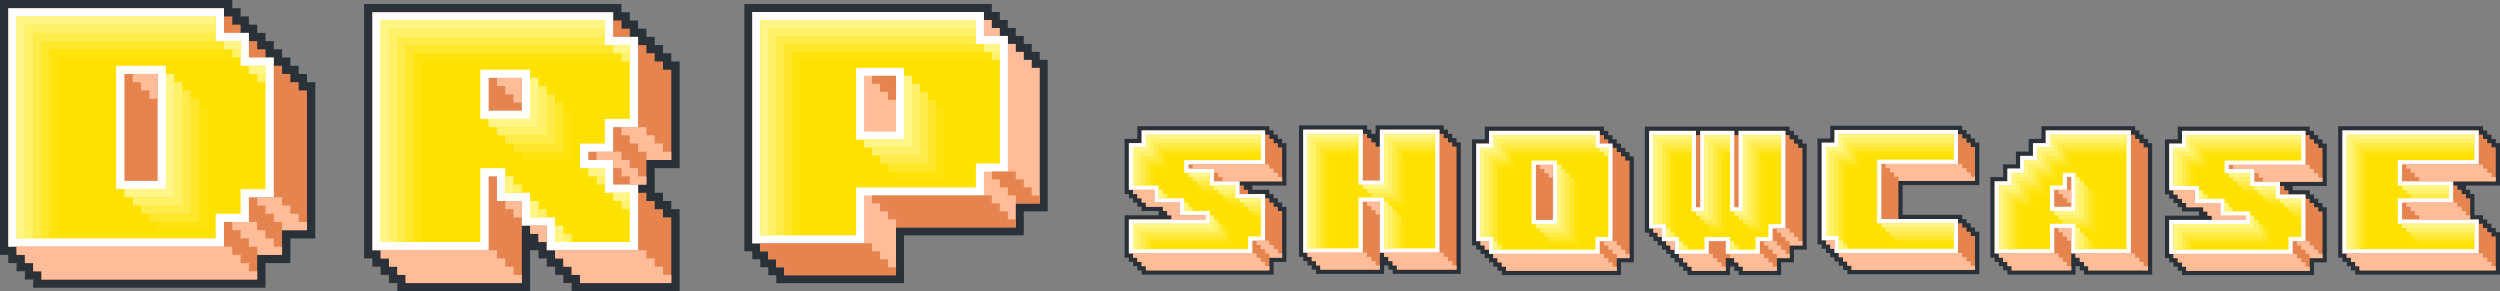 <svg width="618" height="72" viewBox="0 0 618 72" fill="none" xmlns="http://www.w3.org/2000/svg">
<rect x="0" y="0" width="618" height="72" fill="#808080" stroke="none"/>
<path d="M8.205 71.126V69.092H6.152V67.057H4.098V65.031H2.053V62.996H0V0H57.428V2.034H59.481V4.061H61.526V6.095H63.579V8.13H65.633V10.164H67.678V12.191H69.731V14.225H71.784V16.26H73.83V18.286H75.883V20.321H77.936V58.935H71.784V65.031H65.633V71.126H8.205Z" fill="#2A3138"/>
<path d="M4.099 62.996H6.152V65.031H8.205V67.057H10.258V69.092H63.579V62.996H69.731V56.901H75.883V22.355H73.83V20.321H71.784V18.286H69.731V16.26H67.678V14.225H65.633V12.191H63.579V10.164H61.526V8.13H59.481V6.095H57.428V4.061H55.374V2.034H2.053V60.962H4.099V62.996Z" fill="#E6844F"/>
<path d="M61.526 14.225V8.13H55.374V2.034H2.053V60.97H55.374V54.867H61.526V48.771H67.678V14.225H61.526ZM38.964 44.71H30.767V18.286H38.964V44.71Z" fill="white"/>
<path d="M34.866 22.355H36.919V24.39H38.972V18.294H32.82V20.329H34.874V22.355H34.866ZM67.678 58.935H65.624V56.901H63.571V54.867H57.419V56.901H59.473V58.935H61.526V60.97H63.579V63.004H69.731V60.97H67.678V58.935ZM69.731 48.771H63.579V50.806H69.731V48.771ZM73.83 54.867V52.832H71.784V50.798H65.633V52.832H67.686V54.867H69.739V56.901H75.891V54.867H73.83ZM61.526 65.031H59.473V62.996H57.419V60.962H4.099V62.996H6.152V65.031H8.205V67.065H10.258V69.1H63.579V67.065H61.526V65.031Z" fill="#FFBC98"/>
<path d="M59.481 50.806V46.745H65.633V16.26H59.481V10.164H53.329V4.061H4.099V58.927H53.321V52.832H59.473V50.806H59.481ZM41.017 18.286V46.737H28.714V16.26H41.017V18.286Z" fill="#FFE100"/>
<path opacity="0.55" d="M45.124 50.806H34.865V52.84H47.169V22.355H45.116V50.806H45.124ZM8.205 8.13V58.935H10.258V10.164H53.329V8.13H8.205Z" fill="#FFF687"/>
<path d="M41.017 46.737H30.767V48.771H43.071V18.286H41.017V46.737ZM4.099 58.935H6.152V6.095H53.321V4.061H4.099V58.935ZM63.579 16.26H61.526V18.294H65.624V16.26H63.579ZM55.374 10.164V12.199H59.473V10.164H55.374Z" fill="#FFF687"/>
<path opacity="0.78" d="M43.071 48.771H32.812V50.806H45.116V20.321H43.063V48.771H43.071ZM6.152 58.935H8.205V8.13H53.329V6.095H6.152V58.935ZM57.428 14.225H59.481V12.191H57.428V14.225ZM63.579 18.286V20.321H65.633V18.286H63.579Z" fill="#FFF687"/>
<path opacity="0.33" d="M47.169 52.832H36.919V54.867H49.222V24.382H47.169V52.832ZM10.258 10.164V58.935H12.312V12.191H55.374V10.156H10.258V10.164ZM63.579 16.26H61.526V18.294H65.624V16.26H63.579Z" fill="#FFF687"/>
<path opacity="0.1" d="M49.222 54.867H38.964V56.901H51.268V26.416H49.214V54.867H49.222ZM12.304 12.191V58.927H14.357V14.225H57.428V12.191H12.304ZM63.579 18.286V20.321H65.633V18.286H63.579Z" fill="#FFF687"/>
<path d="M141.318 72V69.969H139.263V67.938H137.208V65.915H135.161V63.885H133.106V61.854H131.051V72H98.212V69.969H96.157V67.938H94.102V65.915H92.055V63.885H90V1H153.631V3.031H155.686V5.054H157.733V7.085H159.788V9.115H161.843V11.146H163.89V13.169H165.945V15.2H168V41.569H161.843V47.654H163.89V49.685H165.945V51.715H168V72H141.318Z" fill="#2A3138"/>
<path d="M159.788 45.631V39.538H165.945V17.231H163.89V15.2H161.843V13.169H159.788V11.146H157.733V9.115H155.686V7.085H153.631V5.054H151.576V3.031H92.055V61.854H94.102V63.885H96.157V65.915H98.212V67.938H100.267V69.969H128.996V55.769H131.051V57.8H133.106V59.831H135.161V61.854H137.208V63.885H139.263V65.915H141.318V67.938H143.365V69.969H165.945V53.738H163.89V51.715H161.843V49.685H159.788V47.654H157.733V45.631H155.686H159.788Z" fill="#E6844F"/>
<path d="M151.576 37.515V31.431H157.733V9.115H151.576V3.031H92.055V61.862H120.792V43.6H122.847V49.685H129.004V55.769H135.161V61.854H157.741V45.623H151.585V39.538H145.42V37.507H151.576V37.515ZM128.996 27.369H120.792V19.254H128.996V27.369Z" fill="white"/>
<path d="M122.839 21.285H124.894V23.315H126.949V25.346H129.004V19.262H122.847V21.285H122.839ZM163.89 37.515V35.485H161.843V33.454H159.788V31.423H153.631V33.454H155.686V35.485H157.741V37.515H159.796V39.546H165.953V37.515H163.89ZM131.051 57.8H133.106V59.831H135.161V55.769H131.059V57.8H131.051ZM124.894 51.715H126.949V53.746H129.004V49.693H124.902V51.715H124.894ZM126.949 65.915H124.894V63.885H122.839V61.854H94.102V63.885H96.157V65.915H98.212V67.946H100.267V69.977H128.996V67.946H126.941V65.915H126.949ZM163.89 65.915H161.843V63.885H159.788V61.854H137.208V63.885H139.263V65.915H141.318V67.946H143.373V69.977H165.953V67.946H163.898V65.915H163.89ZM151.576 41.569H153.631V43.6H155.686V45.631H159.788V43.6H157.733V41.569H155.678V39.538H153.623V37.507H147.466V39.538H151.568V41.569H151.576Z" fill="#FFBC98"/>
<path d="M98.212 59.831H118.737V41.569H124.894V47.654H131.051V53.738H137.208V59.823H155.678V47.654H149.521V41.569H143.365V35.485H149.521V29.4H155.678V11.146H149.521V5.054H94.102V59.823H98.212V59.831ZM118.737 27.369V17.231H131.051V29.4H118.737V27.369Z" fill="#FFE100"/>
<path opacity="0.55" d="M135.161 33.454H124.894V35.485H137.208V23.315H135.153V33.454H135.161ZM98.212 9.115V59.831H100.267V11.146H149.529V9.115H98.212Z" fill="#FFF687"/>
<path opacity="0.33" d="M151.576 11.146H100.267V59.831H102.322V13.169H151.584V11.146H151.576ZM137.208 35.485H126.949V37.515H139.263V25.338H137.208V35.485ZM153.631 47.654H151.576V49.685H155.678V47.654H153.631Z" fill="#FFF687"/>
<path opacity="0.1" d="M139.263 37.515H128.996V39.546H141.31V27.369H139.255V37.515H139.263ZM153.631 13.169H102.314V59.823H104.369V15.2H153.631V13.169ZM153.631 49.685V51.715H155.686V49.685H153.631Z" fill="#FFF687"/>
<path d="M131.051 29.4H120.792V31.431H133.106V19.254H131.051V29.4ZM124.894 47.654H126.949V43.6H124.894V47.654ZM131.051 53.738H133.106V49.685H131.051V53.738ZM137.208 59.831H139.263V55.769H137.208V59.831ZM151.576 49.685H155.678V47.654H151.576V49.685ZM153.631 11.146H151.576V13.177H155.678V11.146H153.631ZM145.42 43.6H149.521V41.569H145.42V43.6ZM94.102 59.831H96.157V7.085H149.521V5.054H94.102V59.831Z" fill="#FFF687"/>
<path opacity="0.78" d="M133.106 31.431H122.839V33.462H135.153V21.285H133.098V31.431H133.106ZM147.475 45.631H149.53V43.6H147.475V45.631ZM153.631 13.169V15.2H155.686V13.169H153.631ZM96.157 59.831H98.212V9.115H149.53V7.085H96.157V59.831ZM153.631 51.715H155.686V49.685H153.631V51.715ZM126.949 47.654H129.004V45.623H126.949V47.654ZM133.106 53.738H135.161V51.707H133.106V53.738ZM139.263 59.831H141.318V57.8H139.263V59.831Z" fill="#FFF687"/>
<path d="M191.896 70V68.026H189.92V66.053H187.944V64.087H185.976V62.113H184V1H245.184V2.974H247.16V4.94H249.128V6.913H251.104V8.887H253.08V10.861H255.048V12.826H257.024V14.8H259V52.253H253.08V58.174H223.472V70H191.896Z" fill="#2A3138"/>
<path d="M185.976 2.974V60.139H187.944V62.113H189.92V64.087H191.896V66.053H193.872V68.026H221.496V56.2H251.104V50.287H257.024V16.774H255.048V14.8H253.08V12.826H251.104V10.861H249.128V8.887H247.16V6.913H245.184V4.94H243.208V2.974H185.976Z" fill="#FFBC98"/>
<path d="M243.208 8.887V2.974H185.976V60.147H213.608V48.313H243.216V42.4H249.136V8.887H243.208ZM221.496 32.539H213.608V18.739H221.496V32.539Z" fill="white"/>
<path d="M217.552 22.687H219.528V24.66H221.504V18.747H215.584V20.721H217.56V22.687H217.552ZM255.048 48.313V46.34H253.08V44.366H251.104V42.392H245.184V44.366H247.16V46.34H249.136V48.313H251.112V50.287H257.032V48.313H255.048ZM219.528 64.087H217.552V62.113H215.576V60.139H187.944V62.113H189.92V64.087H191.896V66.061H193.872V68.034H221.496V66.061H219.52V64.087H219.528ZM249.128 52.253H247.152V50.279H245.176V48.305H215.576V50.279H217.552V52.253H219.528V54.226H221.504V56.2H251.112V54.226H249.136V52.253H249.128Z" fill="#E6844F"/>
<path d="M191.896 58.174H211.632V46.34H241.24V40.426H247.16V10.861H241.24V4.94H187.944V58.166H191.896V58.174ZM211.632 32.539V16.774H223.472V34.513H211.632V32.539Z" fill="#FFE100"/>
<path opacity="0.55" d="M227.424 38.453H217.552V40.426H229.392V22.687H227.416V38.453H227.424ZM191.896 8.887V58.174H193.872V10.861H241.24V8.887H191.896Z" fill="#FFF687"/>
<path opacity="0.33" d="M241.24 10.861H193.872V58.174H195.848V12.826H243.216V10.853H241.24V10.861ZM229.392 40.426H219.528V42.4H231.368V24.653H229.392V40.426Z" fill="#FFF687"/>
<path d="M223.472 34.513H213.608V36.487H225.448V18.739H223.472V34.513ZM187.944 58.174H189.92V6.913H241.232V4.94H187.944V58.174ZM245.184 10.861H243.208V12.834H247.152V10.861H245.184Z" fill="#FFF687"/>
<path opacity="0.1" d="M243.208 12.826H195.84V58.166H197.816V14.8H245.184V12.826H243.208ZM231.368 42.4H221.496V44.374H233.336V26.626H231.36V42.4H231.368Z" fill="#FFF687"/>
<path opacity="0.78" d="M189.92 58.174H191.896V8.887H241.24V6.913H189.92V58.174ZM225.448 36.487H215.576V38.461H227.416V20.713H225.44V36.487H225.448ZM245.184 12.826V14.8H247.16V12.826H245.184Z" fill="#FFF687"/>
<g clip-path="url(#clip0_17_935)">
<path d="M429.776 68V66.95H428.722V65.905H427.668V68H417.142V66.95H416.093V65.905H415.039V64.855H413.985V63.805H412.935V62.756H411.882V61.71H410.828V60.66H409.774V59.611H408.724V58.565H407.67V57.515H406.617V31.302H442.405V32.351H443.459V33.401H444.513V34.447H445.567V35.496H446.616V61.71H443.459V64.855H440.302V68H429.776Z" fill="#2A3138"/>
<path d="M439.248 66.95V63.805H442.405V60.66H445.567V36.546H444.513V35.496H443.459V34.447H442.405V33.401H441.356V32.351H429.776V34.447V33.401H428.722V32.351H420.304V34.447V33.401H419.25V32.351H407.67V56.466H408.724V57.515H409.774V58.565H410.828V59.611H411.882V60.66H412.935V61.71H413.985V62.756H415.039V63.805H416.093V64.855H417.142V65.905H418.196V66.95H426.619V63.805H428.722V64.855H429.776V65.905H430.83V66.95H439.248Z" fill="#E6844F"/>
<path d="M410.828 59.611H413.985V62.756H422.407V59.611H426.619V62.756H435.037V59.611H438.198V56.466H441.356V32.351H429.776V51.225H428.722V32.351H420.304V51.225H419.25V32.351H407.67V56.466H410.828V59.611Z" fill="white"/>
<path d="M441.356 61.71H440.302V60.66H439.248V59.611H436.091V60.66H437.144V61.71H438.198V62.76H439.252V63.809H442.409V62.76H441.356V61.71ZM444.513 59.611V58.565H443.459V57.515H442.405V56.466H439.248V57.515H440.302V58.565H441.356V59.615H442.409V60.664H445.567V59.615H444.513V59.611ZM411.882 60.66H412.935V61.71H413.989V59.615H411.886V60.66H411.882ZM408.724 57.515H409.778V58.565H410.832V56.47H408.728V57.515H408.724ZM438.198 64.855H437.144V63.805H436.091V62.756H427.668V63.805H428.722V64.855H429.776V65.905H430.83V66.954H439.252V65.905H438.198V64.855ZM425.565 64.855H424.511V63.805H423.457V62.756H415.035V63.805H416.089V64.855H417.142V65.905H418.196V66.954H426.619V65.905H425.565V64.855Z" fill="#FFBC98"/>
<path d="M410.828 55.416H411.882V58.565H415.039V61.71H421.354V58.565H427.668V61.71H433.987V58.565H437.144V55.416H440.302V33.401H430.83V52.271H427.668V33.401H421.354V52.271H418.196V33.401H408.724V55.416H410.828Z" fill="#FFE100"/>
<path opacity="0.55" d="M410.828 55.416H411.882V36.546H418.196V35.496H410.828V55.416ZM423.461 54.37H421.358V55.42H424.515V36.546H427.672V35.496H423.461V54.37ZM432.933 35.496V54.37H430.83V55.42H433.987V36.546H440.302V35.496H432.933Z" fill="#FFF687"/>
<path opacity="0.33" d="M411.882 55.416V56.466H412.935V37.592H418.2V36.542H411.886V55.416H411.882ZM424.511 55.416H422.407V56.466H425.565V37.592H427.668V36.542H424.511V55.416ZM433.987 36.546V55.42H431.884V56.47H435.041V37.592H440.306V36.542H433.987V36.546Z" fill="#FFF687"/>
<path opacity="0.1" d="M412.935 57.515H413.989V38.641H418.2V37.592H412.935V57.515ZM425.565 56.466H423.461V57.515H426.619V38.641H427.672V37.592H425.569V56.466H425.565ZM435.037 37.592V56.466H432.933V57.515H436.091V38.641H440.302V37.592H435.037Z" fill="#FFF687"/>
<path d="M427.668 33.401H421.354V36.546V52.275H419.25V53.325H422.407V34.447H427.672V33.401H427.668ZM408.724 55.416H409.778V34.447H418.2V33.401H408.728V55.416H408.724ZM430.83 33.401V52.275H428.726V53.325H431.884V34.447H440.306V33.401H430.83ZM411.882 58.565H412.935V56.47H411.882V58.565ZM415.039 61.71H416.093V59.615H415.039V61.71ZM427.668 61.71H428.722V59.615H427.668V61.71Z" fill="#FFF687"/>
<path opacity="0.78" d="M422.407 37.592V53.321H420.304V54.37H423.461V35.496H427.672V34.447H422.407V37.592ZM409.774 55.416H410.828V35.496H418.196V34.447H409.774V55.416ZM431.879 34.447V53.321H429.776V54.37H432.933V35.496H440.302V34.447H431.879ZM412.935 58.565H413.989V57.515H412.935V58.565ZM416.093 61.71H417.147V60.66H416.093V61.71ZM428.722 61.71H429.776V60.66H428.722V61.71Z" fill="#FFF687"/>
<path d="M539.39 68V66.95H538.337V65.905H537.283V64.855H536.233V63.805H535.179V53.321H543.602V52.271H539.39V51.225H538.337V50.176H537.283V49.126H536.233V48.076H535.179V34.447H538.337V31.302H570.968V32.351H572.022V33.401H573.071V34.447H574.125V35.496H575.179V45.981H566.757V47.031H570.968V48.076H572.022V49.126H573.071V50.176H574.125V51.225H575.179V64.855H572.022V68H539.39Z" fill="#2A3138"/>
<path d="M574.125 44.931V36.546H573.071V35.496H572.022V34.447H570.968V33.401H569.914V32.351H539.39V35.496H536.233V47.031H537.283V48.076H538.337V49.126H539.39V50.176H540.444V51.225H544.651V52.271H545.705V53.321H546.759V54.37H536.233V62.756H537.283V63.805H538.337V64.855H539.39V65.905H540.444V66.95H570.968V63.805H574.125V52.271H573.071V51.225H572.022V50.176H570.968V49.126H569.914V48.076H565.707V47.031H564.653V45.981H563.599V44.931H574.125Z" fill="#E6844F"/>
<path d="M566.757 59.611H569.914V48.076H563.599V44.931H557.285V41.786H550.97V40.741H569.914V32.351H539.39V35.496H536.233V47.031H542.548V50.176H548.862V53.321H555.177V54.37H536.233V62.756H566.757V59.611Z" fill="white"/>
<path d="M573.071 61.71H572.017V60.66H570.964V59.611H567.806V60.66H568.86V61.71H569.914V62.76H570.968V63.809H574.125V62.76H573.071V61.71ZM538.337 49.126H539.39V50.176H540.444V51.225H544.655V52.275H545.709V53.325H546.763V54.374H555.185V53.325H548.871V50.176H542.556V47.031H537.291V48.08H538.345V49.126H538.337ZM569.914 64.855H568.86V63.805H567.806V62.756H537.279V63.805H538.332V64.855H539.386V65.905H540.44V66.954H570.968V65.905H569.914V64.855ZM573.071 43.886V42.836H572.017V41.786H570.964V40.737H552.016V41.786H557.281V42.836H558.334V43.886H559.388V44.935H574.125V43.886H573.071Z" fill="#FFBC98"/>
<path d="M539.39 61.71H565.707V58.565H568.864V49.126H562.546V45.981H556.231V42.836H549.916V39.691H568.864V33.401H540.444V36.546H537.283V45.981H543.602V49.126H549.916V52.271H556.231V55.416H537.283V61.71H539.39Z" fill="#FFE100"/>
<path opacity="0.55" d="M558.339 57.515H539.39V61.71H540.444V58.565H559.392V55.42H558.339V57.515ZM565.707 52.271H568.864V51.221H565.707V52.271ZM542.548 35.496V38.641H539.39V45.981H540.444V39.691H543.602V36.546H568.864V35.496H542.548ZM553.074 44.931V45.981H556.231V44.931H553.074ZM559.388 49.126H562.546V48.076H559.388V49.126Z" fill="#FFF687"/>
<path opacity="0.33" d="M557.285 45.981H554.127V47.031H557.285V45.981ZM560.442 49.126V50.176H563.599V49.126H560.442ZM566.757 53.321H568.86V52.271H566.757V53.321ZM543.602 36.546V39.691H540.444V45.981H541.498V40.741H544.655V37.596H568.864V36.546H543.602ZM559.388 58.565H540.44V61.71H541.494V59.615H560.442V56.47H559.388V58.565Z" fill="#FFF687"/>
<path opacity="0.1" d="M544.651 37.592V40.737H541.494V45.981H542.548V41.786H545.705V38.641H568.864V37.592H544.651ZM557.285 47.031H555.181V48.08H558.339V47.031H557.285ZM561.496 50.176V51.225H564.653V50.176H561.496ZM560.442 59.611H541.494V61.706H542.548V60.656H561.496V57.511H560.442V59.611ZM567.811 54.37H568.864V53.321H567.811V54.37Z" fill="#FFF687"/>
<path d="M556.231 42.836H550.966V43.886H556.231V42.836ZM556.231 55.416H537.283V61.706H538.337V56.466H557.285V53.321H556.231V55.416ZM557.285 47.031H562.55V45.981H557.285V47.031ZM540.444 33.401V36.546H537.287V45.981H538.341V37.592H541.498V34.447H568.864V33.401H540.444ZM563.599 50.176H568.864V49.126H563.599V50.176ZM543.602 47.031V49.126H544.655V47.031H543.602ZM549.916 50.176V52.271H550.97V50.176H549.916Z" fill="#FFF687"/>
<path opacity="0.78" d="M557.285 56.466H538.337V61.71H539.39V57.515H558.339V54.37H557.285V56.466ZM552.02 43.886V44.935H556.231V43.886H552.02ZM541.494 34.447V37.592H538.337V45.981H539.39V38.641H542.548V35.496H568.864V34.447H541.494ZM558.339 47.031V48.08H562.55V47.031H559.392H558.339ZM564.653 50.176V51.225H568.864V50.176H565.707H564.653ZM544.651 48.076V49.126H545.705V48.076H544.651ZM550.97 51.225V52.275H552.024V51.225H550.97Z" fill="#FFF687"/>
<path d="M282.211 67.888V66.839H281.157V65.793H280.104V64.743H279.054V63.694H278V53.209H286.422V52.159H282.211V51.114H281.157V50.064H280.104V49.014H279.054V47.969H278V34.335H281.157V31.19H313.789V32.24H314.842V33.289H315.892V34.335H316.946V35.385H318V45.869H309.577V46.919H313.789V47.969H314.842V49.014H315.892V50.064H316.946V51.114H318V64.743H314.842V67.888H282.211Z" fill="#2A3138"/>
<path d="M316.946 44.82V36.434H315.892V35.385H314.842V34.335H313.789V33.289H312.735V32.24H282.211V35.385H279.054V46.919H280.104V47.969H281.157V49.014H282.211V50.064H283.265V51.114H287.472V52.159H288.526V53.209H289.58V54.259H279.054V62.648H280.104V63.694H281.157V64.743H282.211V65.793H283.265V66.839H313.789V63.694H316.946V52.159H315.892V51.114H314.842V50.064H313.789V49.014H312.735V47.969H308.528V46.919H307.474V45.869H306.42V44.82H316.946Z" fill="#E6844F"/>
<path d="M309.577 59.499H312.735V47.969H306.42V44.82H300.105V41.675H293.791V40.629H312.735V32.24H282.211V35.385H279.054V46.919H285.368V50.064H291.683V53.209H297.998V54.259H279.054V62.648H309.577V59.499Z" fill="white"/>
<path d="M315.892 61.599H314.842V60.549H313.789V59.499H310.631V60.549H311.685V61.599H312.739V62.648H313.793V63.698H316.95V62.648H315.896V61.599H315.892ZM281.157 49.014H282.211V50.064H283.265V51.114H287.476V52.163H288.53V53.213H289.584V54.263H298.006V53.213H291.683V50.068H285.368V46.923H280.104V47.973H281.157V49.014ZM312.735 64.743H311.681V63.694H310.627V62.644H280.104V63.694H281.157V64.743H282.211V65.793H283.265V66.843H313.793V65.793H312.739V64.743H312.735ZM315.892 43.774V42.724H314.842V41.675H313.789V40.629H294.84V41.679H300.105V42.729H301.159V43.778H302.213V44.828H316.95V43.778H315.892V43.774Z" fill="#FFBC98"/>
<path d="M282.211 61.599H308.528V58.453H311.685V49.014H305.366V45.869H299.052V42.724H292.737V39.58H311.685V33.289H283.265V36.434H280.104V45.869H286.422V49.014H292.737V52.159H299.052V55.309H280.104V61.599H282.211Z" fill="#FFE100"/>
<path opacity="0.55" d="M301.159 57.404H282.211V61.599H283.265V58.453H302.213V55.309H301.159V57.404ZM308.528 52.159H311.685V51.11H308.528V52.159ZM285.369 35.385V38.53H282.211V45.869H283.265V39.58H286.422V36.434H311.685V35.385H285.369ZM295.894 44.82V45.869H299.052V44.82H295.894ZM302.209 49.014H305.366V47.965H302.209V49.014Z" fill="#FFF687"/>
<path opacity="0.33" d="M300.105 45.869H296.948V46.919H300.105V45.869ZM303.263 49.014V50.064H306.42V49.014H303.263ZM309.577 53.209H311.681V52.159H309.577V53.209ZM286.422 36.434V39.58H283.265V45.869H284.319V40.629H287.476V37.484H311.685V36.434H286.422ZM302.209 58.453H283.265V61.599H284.319V59.503H303.267V56.358H302.213V58.453H302.209Z" fill="#FFF687"/>
<path opacity="0.1" d="M287.472 37.484V40.629H284.315V45.874H285.369V41.675H288.526V38.53H311.685V37.48H287.472V37.484ZM300.105 46.919H297.998V47.969H301.155V46.919H300.105ZM304.317 50.064V51.114H307.474V50.064H304.317ZM303.263 59.499H284.315V61.594H285.369V60.549H304.317V57.404H303.263V59.499ZM310.631 54.259H311.685V53.209H310.631V54.259Z" fill="#FFF687"/>
<path d="M299.052 42.724H293.791V43.774H299.056V42.724H299.052ZM299.052 55.309H280.104V61.599H281.157V56.354H300.105V53.209H299.052V55.309ZM300.105 46.919H305.37V45.869H300.105V46.919ZM283.265 33.289V36.434H280.104V45.869H281.157V37.48H284.315V34.335H311.681V33.289H283.265ZM306.42 50.064H311.685V49.014H306.42V50.064ZM286.422 46.919V49.014H287.476V46.919H286.422ZM292.737 50.064V52.159H293.791V50.064H292.737Z" fill="#FFF687"/>
<path opacity="0.78" d="M300.105 56.354H281.157V61.599H282.211V57.404H301.159V54.259H300.105V56.354ZM294.84 43.774V44.824H299.052V43.774H294.84ZM284.315 34.335V37.48H281.157V45.869H282.211V38.53H285.369V35.385H311.685V34.335H284.315ZM301.159 46.919V47.969H305.37V46.919H302.213H301.159ZM307.474 50.064V51.114H311.685V50.064H308.528H307.474ZM287.472 47.969V49.019H288.526V47.969H287.472ZM293.791 51.114V52.163H294.845V51.114H293.791Z" fill="#FFF687"/>
<path d="M371.243 68V66.95H370.193V65.905H369.139V64.855H368.086V63.805H367.032V62.756H365.982V61.71H364.928V60.66H363.874V34.447H367.032V31.302H396.506V32.351H397.559V33.401H398.613V34.447H399.663V35.496H400.717V36.546H401.771V37.592H402.82V38.641H403.874V64.855H400.717V68H371.243Z" fill="#2A3138"/>
<path d="M399.663 66.95V63.805H402.82V39.691H401.771V38.641H400.717V37.592H399.663V36.546H398.613V35.496H397.559V34.447H396.506V33.401H395.456V32.351H368.086V35.496H364.928V59.611H365.982V60.66H367.032V61.71H368.086V62.756H369.139V63.805H370.193V64.855H371.243V65.905H372.297V66.95H399.663Z" fill="#E6844F"/>
<path d="M395.456 35.496V32.351H368.09V35.496H364.932V59.611H368.09V62.756H395.456V59.611H398.613V35.496H395.456ZM383.876 54.37H379.665V40.741H383.876V54.37Z" fill="white"/>
<path d="M381.769 42.836H382.823V43.886H383.876V40.741H380.719V41.791H381.773V42.836H381.769ZM365.982 60.66H367.036V61.71H368.09V59.615H365.986V60.66H365.982ZM401.771 62.756V61.706H400.717V60.656H399.663V59.606H396.506V60.656H397.56V61.706H398.613V62.756H399.667V63.805H402.824V62.756H401.771ZM398.613 64.855H397.56V63.805H396.506V62.756H369.139V63.805H370.193V64.855H371.247V65.905H372.301V66.954H399.667V65.905H398.613V64.855Z" fill="#FFBC98"/>
<path d="M371.243 33.401H369.139V36.546H365.982V58.565H369.139V61.71H394.402V58.565H397.56V36.546H394.402V33.401H371.243ZM378.611 54.37V39.691H384.926V55.42H378.611V54.37Z" fill="#FFE100"/>
<path opacity="0.33" d="M394.402 36.546H372.297V39.691H369.139V59.611H370.193V40.741H373.351V37.596H395.456V36.546H394.402ZM388.088 58.565H382.823V59.615H389.137V43.886H388.083V58.565H388.088Z" fill="#FFF687"/>
<path d="M384.926 55.416H379.661V56.466H385.976V40.741H384.922V55.416H384.926ZM369.139 33.401V36.546H365.982V58.565H367.036V37.592H370.193V34.447H394.402V33.401H369.139ZM369.139 60.66V61.71H370.193V59.615H369.139V60.66ZM396.506 36.546H395.452V37.596H397.555V36.546H396.506Z" fill="#FFF687"/>
<path opacity="0.78" d="M385.98 56.466H380.715V57.515H387.03V41.786H385.976V56.466H385.98ZM370.193 37.592H367.036V58.565H368.09V38.645H371.247V35.501H394.406V34.447H370.197V37.592H370.193ZM396.506 37.592V38.641H397.56V37.592H396.506ZM370.193 61.71H371.247V60.66H370.193V61.71Z" fill="#FFF687"/>
<path opacity="0.55" d="M371.243 35.496V38.641H368.086V58.561H369.139V39.691H372.297V36.546H394.402V35.496H371.243ZM387.034 57.515H381.769V58.565H388.083V42.836H387.03V57.515H387.034Z" fill="#FFF687"/>
<path opacity="0.1" d="M395.456 37.592H373.351V40.737H370.193V60.656H371.247V41.786H374.404V38.641H396.51V37.592H395.456ZM389.137 59.611H383.872V60.66H390.187V44.931H389.133V59.611H389.137Z" fill="#FFF687"/>
<path d="M582.211 67.888V66.839H581.162V65.793H580.108V64.743H579.054V63.694H578V31.19H613.793V32.24H614.843V33.289H615.896V34.335H616.95V35.385H618V45.869H608.528H609.582V46.919H610.632V47.969H611.685V53.209H613.793V54.259H614.843V55.309H615.896V56.354H616.95V57.404H618V67.888H582.211Z" fill="#2A3138"/>
<path d="M580.108 63.694H581.162V64.743H582.211V65.793H583.265V66.839H616.95V58.453H615.896V57.404H614.843V56.354H613.793V55.309H612.739V54.259H610.632V49.014H609.582V47.969H608.528V46.919H607.474V45.869H606.425V44.824H616.95V36.434H615.896V35.385H614.843V34.335H613.793V33.289H612.739V32.24H579.054V62.648H580.108V63.694Z" fill="#E6844F"/>
<path d="M612.739 54.259H593.791V50.064H606.425V44.824H593.791V40.629H612.739V32.24H579.054V62.648H612.739V54.259Z" fill="white"/>
<path d="M615.896 64.743H614.843V63.694H613.789V62.644H580.104V63.694H581.158V64.743H582.211V65.793H583.265V66.843H616.95V65.793H615.896V64.743ZM595.895 52.159H596.948V53.209H598.002V54.259H610.632V53.209H609.578V52.159H608.524V51.11H607.47V50.06H594.841V51.11H595.895V52.159ZM615.896 43.774V42.724H614.843V41.675H613.789V40.629H594.841V41.679H595.895V42.729H596.948V43.778H598.002V44.828H616.95V43.778H615.896V43.774Z" fill="#FFBC98"/>
<path d="M609.582 61.599H611.685V55.309H592.737V49.014H605.371V45.869H592.737V39.58H611.685V33.289H580.108V61.599H609.582Z" fill="#FFE100"/>
<path d="M580.108 33.289V61.599H581.162V34.335H611.69V33.289H580.108ZM593.791 56.354H611.685V55.304H593.791V56.354ZM605.371 45.869H593.791V46.919H605.371V45.869Z" fill="#FFF687"/>
<path opacity="0.78" d="M594.845 57.404H611.685V56.354H594.845V57.404ZM581.162 34.335V61.594H582.216V35.385H611.69V34.335H581.162ZM605.371 47.969V46.919H594.845V47.969H605.371Z" fill="#FFF687"/>
<path opacity="0.55" d="M595.895 57.404V58.453H611.685V57.404H595.895ZM605.371 47.969H595.899V49.019H605.371V47.969ZM582.211 35.385V61.599H583.265V36.434H611.685V35.385H582.211Z" fill="#FFF687"/>
<path opacity="0.33" d="M583.265 36.434V61.599H584.319V37.484H611.685V36.434H583.265ZM596.948 59.499H611.685V58.449H596.948V59.499Z" fill="#FFF687"/>
<path opacity="0.1" d="M598.002 60.549H611.685V59.499H598.002V60.549ZM584.319 37.484V61.599H585.373V38.53H611.69V37.48H584.319V37.484Z" fill="#FFF687"/>
<path d="M515.181 67.888V66.839H514.128V65.793H513.074V67.888H496.233V66.839H495.179V65.793H494.126V64.743H493.076V63.694H492.022V43.774H495.179V40.629H498.337V37.484H501.494V34.335H504.651V31.19H527.811V32.24H528.865V33.289H529.914V34.335H530.968V35.385H532.022V67.888H515.181Z" fill="#2A3138"/>
<path d="M512.02 66.839V62.648H513.074V63.694H514.128V64.743H515.181V65.793H516.231V66.839H530.968V36.434H529.914V35.385H528.865V34.335H527.811V33.289H526.757V32.24H505.705V35.385H502.548V38.53H499.391V41.675H496.233V44.82H493.076V62.648H494.126V63.694H495.179V64.743H496.233V65.793H497.283V66.839H512.02Z" fill="#E6844F"/>
<path d="M505.705 32.24V35.385H502.548V38.53H499.391V41.675H496.233V44.82H493.076V62.644H507.813V56.354H512.024V62.644H526.761V32.24H505.705ZM512.02 51.114H507.809V46.919H510.966V43.774H512.02V51.114Z" fill="white"/>
<path d="M508.863 57.404H509.916V58.453H510.97V59.503H512.024V56.358H508.867V57.404H508.863ZM508.863 47.969H509.916V49.019H510.97V50.068H512.024V46.923H508.867V47.969H508.863ZM510.97 64.743H509.916V63.694H508.863V62.644H494.126V63.694H495.179V64.743H496.233V65.793H497.287V66.843H512.024V65.793H510.97V64.743ZM529.914 65.793V64.743H528.86V63.694H527.807V62.644H513.07V63.694H514.123V64.743H515.177V65.793H516.231V66.843H530.968V65.793H529.914Z" fill="#FFBC98"/>
<path d="M504.651 61.599H506.755V55.309H513.07V61.599H525.699V33.289H506.751V36.434H503.593V39.58H500.436V42.724H497.279V45.869H494.121V61.599H504.651ZM506.759 51.114V45.869H509.916V42.724H513.074V52.159H506.759V51.114Z" fill="#FFE100"/>
<path opacity="0.78" d="M514.128 53.209H508.863V54.259H515.177V44.82H514.123V53.209H514.128ZM514.128 61.599H515.181V57.404H514.128V61.599ZM507.813 34.335V37.48H504.656V40.625H501.498V43.77H498.341V46.915H495.184V61.594H496.233V47.969H499.391V44.824H502.548V41.679H505.705V38.534H508.863V35.389H525.703V34.335H507.813Z" fill="#FFF687"/>
<path opacity="0.55" d="M508.863 35.385V38.53H505.705V41.675H502.548V44.82H499.391V47.965H496.233V61.594H497.287V49.014H500.444V45.869H503.602V42.724H506.759V39.58H509.916V36.434H525.707V35.385H508.863ZM515.181 61.599H516.235V58.453H515.181V61.599ZM515.181 54.259H509.916V55.309H516.231V45.869H515.177V54.259H515.181Z" fill="#FFF687"/>
<path opacity="0.33" d="M516.231 61.599H517.285V59.503H516.231V61.599ZM509.916 36.434V39.58H506.759V42.724H503.602V45.869H500.444V49.014H497.287V61.594H498.341V50.064H501.498V46.919H504.656V43.774H507.813V40.629H510.97V37.484H525.707V36.434H509.916ZM516.231 55.309H513.074V56.358H517.285V46.919H516.231V55.309Z" fill="#FFF687"/>
<path opacity="0.1" d="M517.285 61.599H518.339V60.549H517.285V61.599ZM510.97 37.484V40.629H507.813V43.774H504.656V46.919H501.498V50.064H498.341V61.599H499.395V51.114H502.552V47.969H505.709V44.824H508.867V41.679H512.024V38.534H525.707V37.484H510.97ZM517.285 56.354H514.128V57.404H518.339V47.969H517.285V56.354Z" fill="#FFF687"/>
<path d="M506.759 33.289V36.434H503.602V39.58H500.444V42.724H497.287V45.869H494.13V61.599H495.184V46.919H498.341V43.774H501.498V40.629H504.656V37.484H507.813V34.335H525.707V33.289H506.759ZM513.074 52.159H507.809V53.209H514.123V43.774H513.07V52.159H513.074ZM513.074 57.404V61.599H514.128V56.354H513.074V57.404Z" fill="#FFF687"/>
<path d="M344.262 67.698V66.649H343.209V65.599H342.155V67.698H325.314V66.649H324.26V65.599H323.211V64.553H322.157V63.504H321.103V31H337.948V32.05H338.997V33.095H340.051V34.145V31H356.892V32.05H357.946V33.095H358.999V34.145H360.049V35.195H361.103V67.698H344.262Z" fill="#2A3138"/>
<path d="M360.049 66.649V36.244H358.999V35.195H357.946V34.145H356.892V33.095H355.842V32.05H341.105V36.244H340.051V35.195H338.997V34.145H337.948V33.095H336.894V32.05H322.157V62.454H323.211V63.504H324.26V64.553H325.314V65.599H326.368V66.649H341.105V62.454H342.155V63.504H343.209V64.553H344.262V65.599H345.316V66.649H360.049Z" fill="#E6844F"/>
<path d="M355.842 62.454V32.05H341.105V44.63H336.894V32.05H322.157V62.454H336.894V49.874H341.105V62.454H355.842Z" fill="white"/>
<path d="M337.948 50.92H339.002V51.969H340.055V53.019H341.109V49.874H337.952V50.92H337.948ZM358.999 65.599V64.549H357.946V63.499H356.892V62.45H342.155V63.499H343.209V64.549H344.262V65.599H345.316V66.649H360.053V65.599H358.999ZM340.051 64.553H338.997V63.504H337.944V62.454H323.207V63.504H324.26V64.553H325.314V65.603H326.368V66.653H341.105V65.603H340.051V64.553Z" fill="#FFBC98"/>
<path d="M349.523 61.408H354.788V33.095H342.155V45.679H335.84V33.095H323.211V61.408H335.84V48.824H342.155V61.408H349.523Z" fill="#FFE100"/>
<path opacity="0.78" d="M324.26 61.408H325.314V35.195H335.84V34.145H324.26V61.408ZM343.209 34.145V46.725H337.944V47.775H344.258V35.195H354.784V34.145H343.209ZM343.209 61.408H344.262V50.92H343.209V61.408Z" fill="#FFF687"/>
<path opacity="0.55" d="M325.314 61.408H326.368V36.244H335.84V35.195H325.314V61.408ZM344.262 35.195V47.775H338.997V48.824H345.312V36.244H354.784V35.195H344.262ZM344.262 61.408H345.316V51.969H344.262V61.408Z" fill="#FFF687"/>
<path d="M323.211 61.408H324.265V34.145H335.844V33.095H323.215V61.408H323.211ZM342.155 33.095V45.675H336.89V46.725H343.204V34.145H354.784V33.095H342.155ZM342.155 50.92V61.404H343.209V49.874H342.155V50.92Z" fill="#FFF687"/>
<path opacity="0.33" d="M345.316 61.408H346.37V53.019H345.316V61.408ZM326.368 61.408H327.422V37.29H335.844V36.24H326.372V61.408H326.368ZM345.316 36.244V48.824H342.159V49.874H346.37V37.29H354.792V36.24H345.316V36.244Z" fill="#FFF687"/>
<path opacity="0.1" d="M346.366 37.29V49.87H343.209V50.92H347.42V38.34H354.788V37.29H346.366ZM327.422 61.408H328.476V38.34H335.844V37.29H327.422V61.408ZM346.366 61.408H347.42V54.069H346.366V61.408Z" fill="#FFF687"/>
<path d="M456.648 67.777V66.727H455.595V65.682H454.541V64.632H453.491V63.582H452.437V62.537H451.383V61.487H450.334V60.437H449.28V34.228H452.437V31.078H485.069V32.128H486.122V33.178H487.172V34.228H488.226V35.273H489.28V45.758H470.332V53.097H485.069V54.147H486.122V55.197H487.172V56.242H488.226V57.292H489.28V67.777H456.648Z" fill="#2A3138"/>
<path d="M451.383 60.437H452.437V61.487H453.491V62.537H454.541V63.582H455.595V64.632H456.648V65.682H457.702V66.727H488.226V58.342H487.172V57.292H486.122V56.242H485.069V55.197H484.015V54.147H469.278V44.712H488.226V36.323H487.172V35.273H486.122V34.228H485.069V33.178H484.015V32.128H453.491V35.273H450.334V59.392H451.383V60.437Z" fill="#E6844F"/>
<path d="M484.015 40.518V32.128H453.491V35.273H450.334V59.392H453.491V62.537H484.015V54.147H465.071V40.518H484.015Z" fill="white"/>
<path d="M487.172 64.632H486.118V63.582H485.064V62.532H454.537V63.582H455.59V64.632H456.644V65.682H457.698V66.731H488.226V65.682H487.172V64.632ZM451.383 60.437H452.437V61.487H453.491V59.392H451.388V60.437H451.383ZM487.172 43.663V42.613H486.118V41.563H485.064V40.514H466.116V41.563H467.17V42.613H468.224V43.663H469.278V44.712H488.226V43.663H487.172Z" fill="#FFBC98"/>
<path d="M480.857 61.487H482.965V55.197H464.017V39.468H482.965V33.178H454.541V36.323H451.383V58.342H454.541V61.487H480.857Z" fill="#FFE100"/>
<path d="M454.541 33.178V36.323H451.383V58.342H452.437V37.373H455.595V34.228H482.961V33.178H454.541ZM465.071 56.242H482.965V55.193H465.071V56.242ZM454.541 60.437V61.487H455.595V59.392H454.541V60.437Z" fill="#FFF687"/>
<path opacity="0.55" d="M456.648 35.273V38.418H453.491V58.338H454.545V39.468H457.702V36.323H482.965V35.273H456.648ZM467.174 57.292V58.342H482.965V57.292H467.174Z" fill="#FFF687"/>
<path opacity="0.78" d="M466.12 57.292H482.961V56.242H466.12V57.292ZM455.595 34.228V37.373H452.437V58.342H453.491V38.422H456.648V35.277H482.965V34.228H455.595ZM455.595 61.487H456.648V60.437H455.595V61.487Z" fill="#FFF687"/>
<path opacity="0.33" d="M468.228 59.392H482.965V58.342H468.228V59.392ZM457.702 36.323V39.468H454.545V59.388H455.599V40.518H458.756V37.373H482.965V36.323H457.702Z" fill="#FFF687"/>
<path opacity="0.1" d="M458.752 37.373V40.518H455.595V60.437H456.648V41.567H459.806V38.422H482.965V37.373H458.752ZM469.278 60.437H482.961V59.392H469.278V60.437Z" fill="#FFF687"/>
</g>
<defs>
<clipPath id="clip0_17_935">
<rect width="340" height="37" fill="white" transform="translate(278 31)"/>
</clipPath>
</defs>
</svg>

